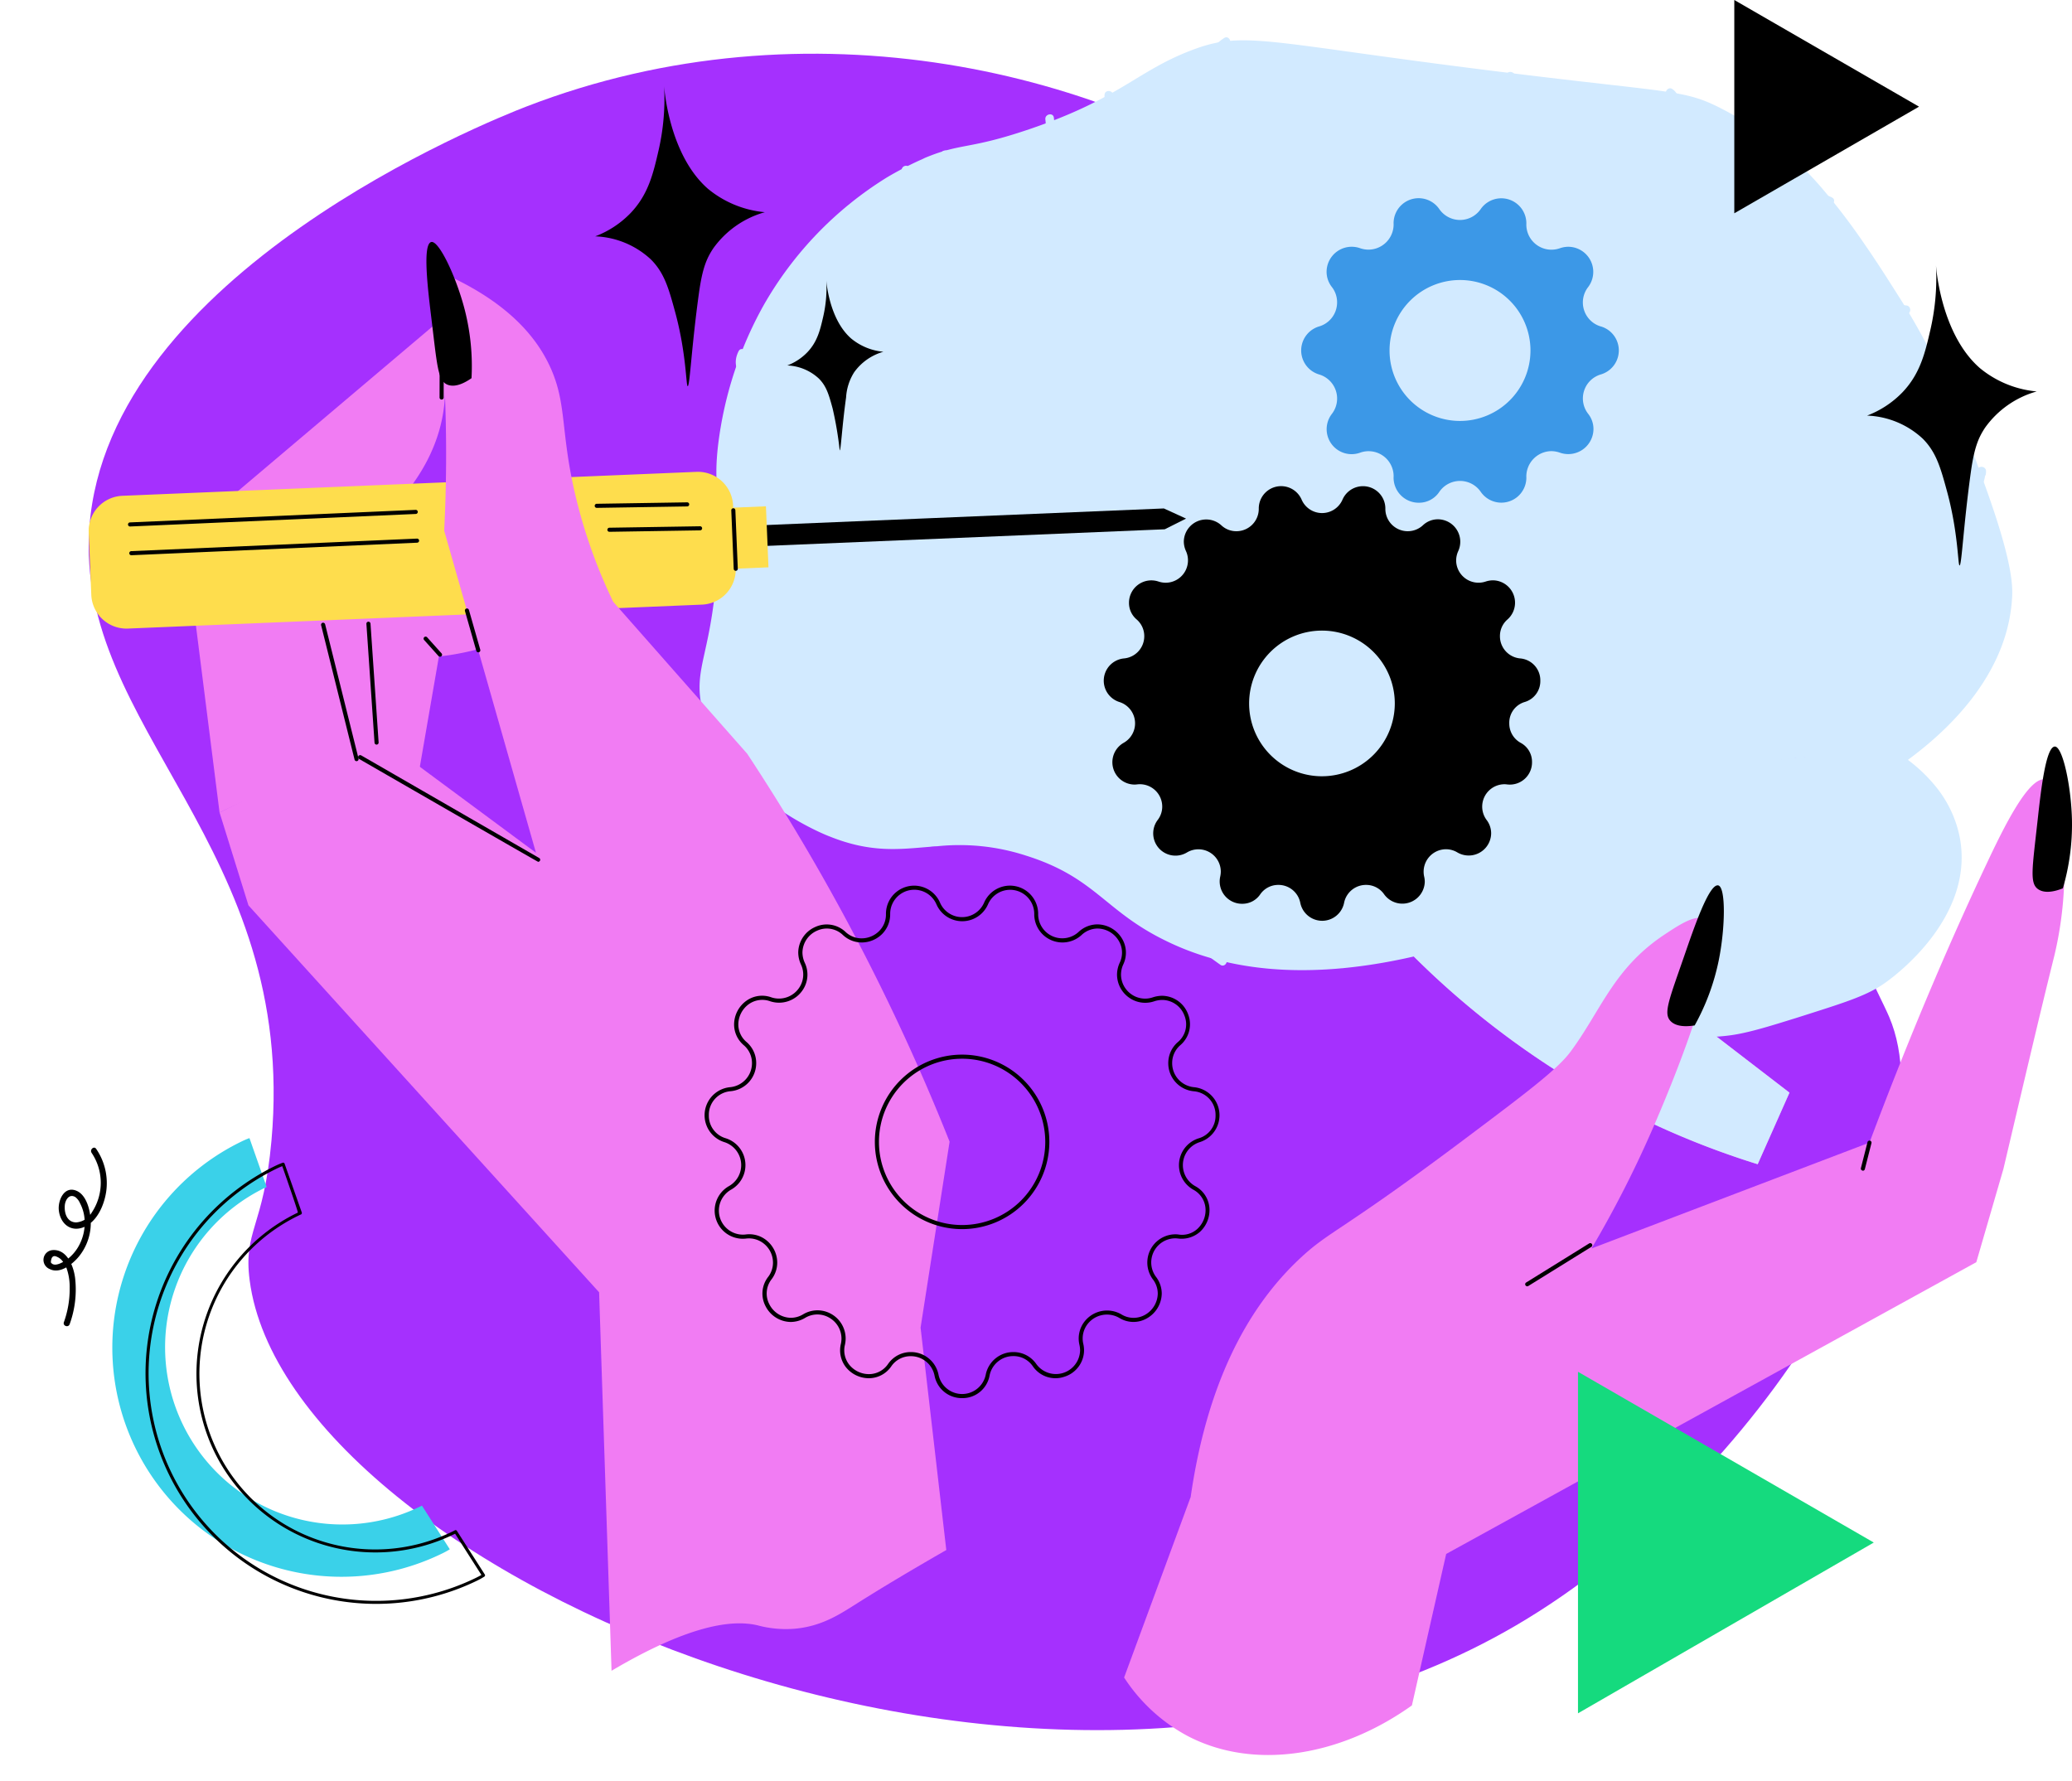 <svg xmlns="http://www.w3.org/2000/svg" xmlns:xlink="http://www.w3.org/1999/xlink" width="369.501" height="317.553" viewBox="0 0 369.501 317.553">
  <defs>
    <filter id="Trazado_989622" x="6.813" y="0.58" width="341.24" height="316.973" filterUnits="userSpaceOnUse">
      <feOffset dy="3" input="SourceAlpha"/>
      <feGaussianBlur stdDeviation="3" result="blur"/>
      <feFlood flood-opacity="0.161"/>
      <feComposite operator="in" in2="blur"/>
      <feComposite in="SourceGraphic"/>
    </filter>
  </defs>
  <g id="Grupo_1158254" data-name="Grupo 1158254" transform="translate(-218.698 -5628.029)">
    <g transform="matrix(1, 0, 0, 1, 218.7, 5628.03)" filter="url(#Trazado_989622)">
      <path id="Trazado_989622-2" data-name="Trazado 989622" d="M834.636,266.533c2.256,15.549,8.139,25.25,10.085,29.837,11.154,26.279-22.806,82.847-66.512,108.453-84.765,49.668-219.1-9.548-225.877-61.5-1.165-8.914,2.5-9.412,3.886-24.922,4.712-52.62-35.035-73.475-32.478-109.3,3.23-45.352,71.24-72.536,77.949-75.126,50.12-19.373,104.149-6.533,136.7,17.512,11.436,8.445,7.331,8.756,25.984,24.288,40.85,34.017,67.106,38,71.031,60.019C837.255,246.165,832.113,249.18,834.636,266.533Z" transform="translate(-507.81 -117.98)" fill="#a530fe"/>
    </g>
    <g id="_x39_" transform="translate(234.51 5634.687)">
      <g id="Grupo_1153687" data-name="Grupo 1153687" transform="translate(108.937 0)">
        <path id="Trazado_990140" data-name="Trazado 990140" d="M63.482,161.52a151.584,151.584,0,0,0,42.083,29.571,148.662,148.662,0,0,0,19.247,7.479q2.837-6.382,5.67-12.765L81.09,147.821Z" transform="translate(63.887 2.399)" fill="#f17cf3"/>
        <path id="Trazado_990141" data-name="Trazado 990141" d="M63.482,161.52a151.584,151.584,0,0,0,42.083,29.571,148.662,148.662,0,0,0,19.247,7.479q2.837-6.382,5.67-12.765L81.09,147.821Z" transform="translate(63.887 2.399)" fill="#d2eaff"/>
        <path id="Trazado_990142" data-name="Trazado 990142" d="M271.344,216.671c-.992,15.274-14.19,25.608-19.665,29.488a59.2,59.2,0,0,0-12.22-1.4,58.26,58.26,0,0,0-16.417,2.159c-1.493.438-1.464.5-5.923,1.9-5.656,1.77-7.5,2.227-9.492,2.864a64.889,64.889,0,0,0-14.277,6.9,96.551,96.551,0,0,0-12.147,8.622,113.359,113.359,0,0,0-12.93,12.337c-23.93,6.288-38.883,2.534-48.011-2-10.878-5.349-12.405-11.248-24.869-15.138a38.328,38.328,0,0,0-15.751-1.629,9.812,9.812,0,0,0-1.245.092c-5.471.438-10.479,1.138-17.881-1.833-1.4-.511-19.028-7.746-22.7-22.559-1.921-7.926,2.028-9.852,2.743-28.433.447-10.757-.836-11.365.058-18.965a67.9,67.9,0,0,1,8.024-24.645,64.084,64.084,0,0,1,22.1-22.962,61.187,61.187,0,0,1,5.831-3.039c.336-.131.676-.311.958-.443,6.5-2.7,7.712-1.405,18.547-5.087,16.169-5.48,19.106-10.3,28.817-14.039s13.081-1.371,56.424,3.944c29.527,3.657,31.526,2.991,38.13,6.37a59.474,59.474,0,0,1,18.022,14.263,115.4,115.4,0,0,1,7.63,10.032c2.125,3.054,4.08,6.142,6.04,9.235,7.421,11.627,10.893,21.309,15.391,33.729C271.529,210.291,271.5,214.482,271.344,216.671Z" transform="translate(-37.29 -116.508)" fill="#d2eaff"/>
        <path id="Trazado_990143" data-name="Trazado 990143" d="M138.136,181.569c-3.127,2.329-7,3.516-14.764,5.991-6.429,2.013-10.368,3.3-14.263,3.569a21.465,21.465,0,0,1-3.71.019c-2.509-.19-6.492-.681-17.385-6.409-2.461-1.259-5.262-2.82-8.311-4.673a151.277,151.277,0,0,1-13.893-9.186A93.949,93.949,0,0,1,89.96,153.437q4.231-2.086,8.418-3.7,4.267-1.6,8.325-2.743a98.17,98.17,0,0,1,34.8-3.088,26.7,26.7,0,0,1,5.169,4.907,19.347,19.347,0,0,1,3.881,8.223C153.23,170.506,139.235,180.762,138.136,181.569Z" transform="translate(72.883 -14.256)" fill="#f17cf3"/>
        <path id="Trazado_990144" data-name="Trazado 990144" d="M138.136,181.569c-3.127,2.329-7,3.516-14.764,5.991-6.429,2.013-10.368,3.3-14.263,3.569a21.465,21.465,0,0,1-3.71.019c-2.509-.19-6.492-.681-17.385-6.409-2.461-1.259-5.262-2.82-8.311-4.673a151.277,151.277,0,0,1-13.893-9.186A93.949,93.949,0,0,1,89.96,153.437q4.231-2.086,8.418-3.7,4.267-1.6,8.325-2.743a98.17,98.17,0,0,1,34.8-3.088,26.7,26.7,0,0,1,5.169,4.907,19.347,19.347,0,0,1,3.881,8.223C153.23,170.506,139.235,180.762,138.136,181.569Z" transform="translate(72.883 -14.256)" fill="#d2eaff"/>
        <g id="Grupo_1153686" data-name="Grupo 1153686" transform="translate(137.407 127.957)">
          <path id="Trazado_990145" data-name="Trazado 990145" d="M114.12,192.884a29.372,29.372,0,0,1-3.9.569,22.351,22.351,0,0,1-3.924.015c-2.183-.165-6.3-.477-17.861-6.555-2.65-1.357-5.476-2.942-8.379-4.707a151.6,151.6,0,0,1-13.99-9.254A1.3,1.3,0,0,1,65.925,171,95.146,95.146,0,0,1,90.4,153.31c2.859-1.405,5.724-2.665,8.539-3.749,2.908-1.089,5.748-2.028,8.442-2.777a98.584,98.584,0,0,1,35.26-3.137,1.277,1.277,0,0,1,.637.238,27.934,27.934,0,0,1,5.427,5.15,20.741,20.741,0,0,1,4.143,8.787c2.7,13.631-10.28,23.9-12.925,25.827-3.185,2.373-6.905,3.56-14.311,5.918l-1.76.559C119.907,191.352,116.858,192.305,114.12,192.884ZM68.828,171.765a147.348,147.348,0,0,0,12.551,8.213c2.879,1.751,5.646,3.3,8.247,4.639,11.1,5.835,14.871,6.117,16.894,6.273a19.542,19.542,0,0,0,3.511-.019c3.56-.248,7.129-1.366,13.047-3.219l1.751-.554c7.139-2.276,10.718-3.414,13.562-5.534,1.488-1.084,14.379-10.893,11.924-23.254a18.1,18.1,0,0,0-3.633-7.678,25.832,25.832,0,0,0-4.62-4.445,96.568,96.568,0,0,0-33.982,3.078c-2.621.734-5.388,1.648-8.218,2.709-2.728,1.05-5.524,2.281-8.3,3.652A92.22,92.22,0,0,0,68.828,171.765Z" transform="translate(-65.546 -143.243)" fill="#d2eaff"/>
        </g>
        <path id="Trazado_990146" data-name="Trazado 990146" d="M265.294,194.324c.015-.992-1.512-1.1-1.546-.1-.063,4.085-4.605,4.834-7.8,5.145a33.085,33.085,0,0,0-8.238,1.658c-1.06.389-2.7,1-2.5,2.446.219,1.561,2.538,2.563,3.769,3.073,2.393.992,4.994,1.537,7.46,2.32.982.311,3.574.7,4.24,1.42,1.128,1.216-.452,2.874-1.434,3.808-4.416,4.192-11.486,3.166-16.966,4.527a.782.782,0,0,0-.413,1.279c2.777,3.083,5.8,8.408,4.484,12.745-1.6,5.305-9.974,0-12.639-1.629-2.072-1.269-7.28-5.758-10.966-5.869.759-1.794-.17-.856,2.392-3.433,3.068-3.083,1.683-1.6,4.941-1.541,6.19.1,5.32-9.2,6.341-13.485a106.766,106.766,0,0,1,5.257-16.232c1.255-3.025.973-3.428,3.336-1.614,1.58,1.211,2.757,2.947,4.415,4.1,1.619,1.133,2.684,2.329,4.367,1.036.345-.263.355-.861.53-1.211,1.974-3.968.195-8.233,4.381-11.428.793-.6-.253-1.751-1.041-1.148a10.093,10.093,0,0,0-3.769,5.879c-.584,2.169.219,6.025-3.628,5.573-1.877-.219-5.393-5.31-6.6-6.837a.785.785,0,0,0-1.308.277A114.3,114.3,0,0,0,236.924,199c-1.284,4.114-1.751,8.583-3.122,12.624-.973,2.864.311,5.758-5.033,6.711-.924.165-2.018-.5-3.03-.233-1.935.5-2.889,1.935-3.657,3.657a36.74,36.74,0,0,0-1.469,4.041,4.23,4.23,0,0,0-1.415,2.222.724.724,0,0,0,.408.88,19.444,19.444,0,0,1-3.166,6.171c-3.453,4.3-9.264,6.234-13.368,1.187a18.649,18.649,0,0,1-3.234-7.562c-.807-3.278-1.123-14.214-6.293-14.661-2.13-.185-3.526,1.935-4.522,3.419a29.845,29.845,0,0,0-1.717,3.3q-.788,5.354-5.612,1.916-.408-2.079-.666-4.177c-.778-6.458,1.118-11.719-6.725-11.189-3.885.263-12.079.763-13.222,5.758-.963,4.206,6.6,9.093-1.8,11.608-4.133,1.24-9.983-.72-14.156-2.271a6.433,6.433,0,0,0,1.036-.793c2.018-2.3,1.935-5.524.754-8.189-.579-1.313-1.828-2.169-2.4-3.36-.389-.306-.783-.613-1.172-.919.452-1.25.9-2.5,1.352-3.754,1.143-.788,6.137.394,7.708.3,7.041-.443,13.188-5.84,9.079-13.047-2.4-4.211-6.988-6.5-11-8.855a44.558,44.558,0,0,1-8.875-6.555c-2.845-2.8-3.156-2.3-.992-6.268,2.417-4.425,2.558-2.991,6.069-.661,5.349,3.545,10.056,7.926,14.948,12.055,2.086,1.76,6.341,6.959,9.648,5.84,2.47-.836,2.942-6.395,3.307-8.388a37.445,37.445,0,0,1,.52-4.265c.024-.715.044-1.43.068-2.144l3.725,1.736c1.653,2.592-.447,9.774-.841,12.551-.618,4.381-1.42,17.876,6.842,16.062,2.14-.467,3.618-2.864,4.965-4.352,1.4-1.551,2.762-3.137,4.148-4.7,1.532-1.736,2.315-4.576,4.488-1.157,1.585,2.495.559,8.029.807,10.873a21.807,21.807,0,0,0,1.6,7.11c5.262,11.729,16.879,3.555,22.992-2.689,7.81-7.985,12.814-19.218,7.844-29.809,4.124,1.537,11.019,4.527,12.026-.622.525-2.694-2.412-7.134-3.326-9.512-1.308-3.385-1.94-3.453,1.673-3.608,2.835-.122,6.035.686,8.86,1.007.992.112,1.084-1.435.1-1.546q-6.645-.759-13.29-1.507a.786.786,0,0,0-.739,1.128c1,2.587,3.579,6.755,3.642,9.434a5.058,5.058,0,0,1-4.508,4.77c-1.444.1-4.313-1.211-5.612-1.58a.784.784,0,0,0-.934,1.089c7.226,12.551-1.366,25.666-11.185,33.685-4.95,4.041-12.629,6.9-16.15-.948-1.216-2.7-1.386-5.709-1.522-8.612-.224-4.673-.277-8.87-2.436-13.135a.778.778,0,0,0-1.211-.219l-4.975,5.646c-1.318,1.5-3.214,4.761-4.975,5.646-9.813,4.941-8.111-8.675-7.26-14.214.6-3.915,2.534-13.348-1.916-16.193-3.088-1.974-4.036,1.167-4.362,3.579-.5,3.681.146,14.632-5.626,12.2-4.2-1.765-8.053-6.667-11.54-9.614C152,172.1,145.211,165.3,139.049,164.636c-4.372-.472-5.383,3.545-3.934,6.915,2.665,6.176,9.91,10.805,15.42,14.034a36.249,36.249,0,0,1,6.677,4.493c.982.914,3.054,2.592,3.355,4.026.457,2.174-2.441,8.277-4.2,9.171-4.425,2.256-9.419-.321-13.976.554-4.07.783-3.535,3.127-1.152,5.694,1.634,1.76,2.125.506,4.007,3.9.3.866.608,1.731.909,2.6l-5.369,6.638c-2.349,1.221-6.682.6-9.351.773q-8.8.569-17.613,1.143a9.8,9.8,0,0,0-1.483-6.448c-.253-.408-.462-.768-.681-1.138,5.208-.423,14.477.267,18.065-3.7,3.088-3.414.8-8.427-1.649-11.447-3.8-4.693-9.517-7.163-14.9-9.536-.6-.258-1.211-.511-1.814-.768q-7.564-1.568.574-8.826c3.219-1.3,8.413,1.473,11.078,3,3.764,2.159,7.129,4.931,10.684,7.4,2.329,1.619,8.646,7.236,12.074,4.732,3.01-2.2-.2-6.293-1.838-8.063-5.038-5.466-12.361-8.821-16.072-15.5-2.879-5.184-2.509-11.214-1.225-16.8.749-3.263,1.843-7.712,5.14-9.38a7.731,7.731,0,0,1,3.18-.8.811.811,0,0,0,.968-.024c4.381.36,8.087,4.5,10.28,7.878,2.689,4.133,5.568,12.77,10.815,14.491,4.634,1.522,5.782-3.671,7.868-6.808,3.224-4.839,9.628-9.2,15.517-5.48,5.125,3.239,5.437,10.2,4.994,15.508-.311,3.72-3.331,12.8.793,15.337,3.331,2.047,6.939-2.641,8.559-4.853a42.834,42.834,0,0,0,3.715-6.857c1.517-3.112,3.866-7.756,7.839-7.328a.571.571,0,0,0,.258.029,9.152,9.152,0,0,1,4.586,2.6c3.5,3.239,2.461,8.773,1.06,12.546-1.473,3.968-7.474,9.731-5.69,14.491,1.337,3.564,4.3,3.2,6.988,1.561,11.953-7.3,15.279-24.46,11.3-36.87-.671-2.086-3.137-5.077,1.707-3.355,1.371.486,2.412,1.989,3.832,2.538,1.648.637,3.5.948,5.009-.224a4.441,4.441,0,0,0,1.522-3.3,12.557,12.557,0,0,0-.452-3.346c-.063-.326-2.782-10.786.559-9.04.875.457,1.731-.836.846-1.3-2.791-1.459-4.367.394-4.654,3.19-.331,3.209,3.132,7.265,2.149,10.4-1.965,6.263-8.384-1.556-10.946-1.566a3.548,3.548,0,0,0-1.449.248c-2.13-2.251-1.8-5.636-2.028-8.563s-1.634-5.884-4.853-6.244a5.88,5.88,0,0,0-1.872.17,6.835,6.835,0,0,1,1.118-2.213,8.248,8.248,0,0,1,3.545-2.368,5.158,5.158,0,0,0,3.122-2.9,6.788,6.788,0,0,0,0-4.182c-.277-.953-1.794-.642-1.517.321a4.936,4.936,0,0,1-.165,3.812c-.759,1.3-2.383,1.576-3.628,2.217a8.279,8.279,0,0,0-4.211,5.908,18.1,18.1,0,0,0-4.678,3.487,11.24,11.24,0,0,0-2.709,3.881,13.974,13.974,0,0,0-.657,2.344c-.068.336-.126.676-.185,1.016a34.658,34.658,0,0,0-1.182-4.279c-1.741-4.9-5.145-8.418-9.531-11.092-.233-.141-.486-.253-.725-.389a5.278,5.278,0,0,1,3.278-3.812c2.305-1.045,4.975-.982,7.411-1.537a12.949,12.949,0,0,0,5.826-2.748c1.289-1.2,1.692-3.316.078-4.435-.822-.569-1.668.729-.846,1.3,1.011.7-.1,1.906-.739,2.373a12.383,12.383,0,0,1-2.84,1.469c-2.213.836-4.591.909-6.886,1.376-2.859.584-5.9,2.329-6.628,5.3a33.3,33.3,0,0,0-11.826-3.579c-2.465-.253-6.424-.627-8.729.9a9.755,9.755,0,0,1,.229-1.182c.54-1.8,1.96-2.558,3.521-3.409,1.77-.963,3.555-1.9,5.305-2.889a2.269,2.269,0,0,0,1.3-1.6c.112-.7-.311-1.483-.039-2.14.379-.924-1.089-1.405-1.469-.491-.311.759-.01,1.42-.01,2.183,0,.72-1.2,1.06-1.731,1.352-1.78.968-3.589,1.9-5.339,2.918a6.139,6.139,0,0,0-2.908,3.375,3.765,3.765,0,0,0-.676-1.094c-1.517-1.571-4.138-2.047-6.22-2.2-5.743-.428-11.243,2.242-15.931,5.291a52.24,52.24,0,0,0-10.854,9.492,27.9,27.9,0,0,0-4.683-2.859c-1.979-1.036-4.79-2.514-5.923-4.5-1.381-2.427,4.649-3.842,6.132-4.347a52.521,52.521,0,0,0,6.759-2.626c1.517-.768,3.477-1.814,3.735-3.7.248-1.809-1.138-3.292-2.577-4.153a15.947,15.947,0,0,0-5.655-1.819c-1.05-.17-2.106-.3-3.156-.447-.34-.049-1.853-.1-2.038-.345-.336-.433,1.264-1.542,1.5-1.692.836-.525.136-1.906-.71-1.376-1.089.681-3.482,2.733-2.076,4.129.637.632,1.945.637,2.777.763,1.2.185,2.407.311,3.608.511,2.052.34,6.39,1.138,6.793,3.73.253,1.624-1.984,2.558-3.137,3.127A37.494,37.494,0,0,1,133.248,131a55.224,55.224,0,0,0-7.4,2.782c-1.556.817-2.748,2.251-1.974,4.075.89,2.091,3.5,3.662,5.354,4.77a56.579,56.579,0,0,1,5.6,3.195,9.485,9.485,0,0,0-1.965.263c-5.869,1.488-7.333,8.223-8.223,13.383-1.041,6.04-.647,12.079,2.927,17.258a35.416,35.416,0,0,0,6.652,6.779c1.469,1.235,3,2.388,4.469,3.618,1.25,1.045,10.956,8.15,1.3,8.189-2.961.01-8.2-5.51-10.727-7.3-3.472-2.461-7.241-5.174-11.4-6.351-4.25-1.2-12-.554-12.809,5.189-.7,4.95,6.1,6.229,9.439,7.732,4.877,2.193,12.41,5.578,14.268,11.141,3.38,10.105-12.6,9.3-17.851,9.794a5.952,5.952,0,0,1-.126-4.484,19.451,19.451,0,0,0,1.24-4,9.335,9.335,0,0,0-1.892-6.458c-3.881-5.15-9.1-2.645-14.452-3.36-3.166-.423-4.639-4.133-7.97-3.851-2.013.17-3.453,1.483-4.639,3-.151-2.66-.156-5.534-.943-8.033.336-6.137,10.431-2.461,13.913-2.407,3.234.049,7.858-.374,10.081-3.093,2.081-2.543.948-6.113-.19-8.8-.87-2.057-1.955-4.007-2.986-5.981-.481-.919-3.686-6.584-3.01-7.246,1.469-1.435,9.891,5.782,11.345,6.75,2.368,1.576,4.566,1.692,5.159-1.546.656-3.623-1.313-7.635-3.2-10.582A28.235,28.235,0,0,0,109.717,151c-1.678-1.731-3.949-3.419-5.082-5.587-.443-.851-1.055-2.738-.705-3.715.34-.943,1.887-1.444,2.767-1.726,1.308-.418,2.675-.593,3.973-1.031A6.4,6.4,0,0,0,114.512,136a3.9,3.9,0,0,0,.195-3.448c-1.055-2.232-5.121-2.529-5.067-5.247.019-1-1.527-1.094-1.546-.1a3.837,3.837,0,0,0,1.546,3.278c.588.5,1.313.739,1.916,1.2a6.8,6.8,0,0,1,1.931,2.509c.306,1.527-1.751,2.592-2.8,3.054-2.709,1.191-7.285.934-8.466,4.4-1.089,3.195,2.431,6.492,4.411,8.466,3.423,3.419,6.647,7.076,7.96,11.865.3,1.084.729,2.728.258,3.812a1.532,1.532,0,0,1-2,.948,7.547,7.547,0,0,1-1.459-1.007c-1.809-1.284-3.55-2.67-5.4-3.9-1.294-.856-5.874-4.289-7.387-2.3-.71.934.049,2.519.345,3.4a40.235,40.235,0,0,0,2.611,5.816c1.887,3.618,7.241,11.515,1.717,14.282-5.456,2.733-10.791.243-16.363.126a6.053,6.053,0,0,0-5.743,3.088,7.689,7.689,0,0,0-1.989-2.256,10.535,10.535,0,0,0-8.364-1.576,2.938,2.938,0,0,0-1.274-1.828c-.778-.574-1.862-1-2.227-2a6.386,6.386,0,0,1,.063-2.762,20.21,20.21,0,0,1,1.43-5.1,8.45,8.45,0,0,1,1.566-2.782c1.668-1.444,3.36-.1,4.415,1.332,3.321,4.474,9.074,7.97,14.836,7.659,1.751-.092,4.79-.725,4.673-3.034-.068-1.318-1.06-2.7-1.663-3.822a44.113,44.113,0,0,1-2.582-5.194c-.622-1.639-1.259-3.846-.618-5.578.87-2.349,3.2-2.519,5.369-2.767a26.208,26.208,0,0,0,5-1.031c.715-.229,1.6-.428,1.955-1.177.54-1.162-.486-3.039-.832-4.133a63.362,63.362,0,0,1-1.741-6.161c-.885-4.3.384-8.471-.131-12.77-.117-.987-1.634-.666-1.517.316.443,3.71-.656,7.377-.16,11.1a36.385,36.385,0,0,0,1.386,5.782c.253.822.515,1.634.768,2.456.355,1.143,1.216,2.378-.054,3.068-2.923,1.576-6.764.384-9.6,2.217-1.892,1.225-2.388,3.54-2.183,5.651.326,3.365,2.183,6.351,3.735,9.269.511.958,1.182,1.76.885,2.845-.374,1.376-2.145,1.454-3.477,1.42a16.164,16.164,0,0,1-5.548-1.337,17.506,17.506,0,0,1-4.488-2.611,31.888,31.888,0,0,1-3.584-4.143c-1.449-1.648-3.71-2.519-5.553-.934-2.31,1.989-3.351,6.127-3.793,8.991a7.531,7.531,0,0,0,.156,4.216c.627,1.376,2.961,1.809,3.273,3.175A25.839,25.839,0,0,0,65.733,184c-.866.374-3.608,2.315-4.464,2.125-1.109-.248-1.08-2.2-1.06-2.981a19.173,19.173,0,0,1,.438-2.324c.238-1.522.652-3.759-.535-5.062a2.67,2.67,0,0,0-1.765-.793c-.953-4.707-1.858-10.6.185-15.065a9.425,9.425,0,0,1,12.838-4.581,54.487,54.487,0,0,1,5.553,4.007c1.225.875,3.083,2.378,4.659,1.425,1.454-.88,2.388-3.01,3.03-4.508a16.435,16.435,0,0,0-4.381-18.931c-.739-.652-1.9.379-1.148,1.041a15.54,15.54,0,0,1,5.091,9.346c-1.036,2.854-4.644,3.438-7.051,2.018a8.5,8.5,0,0,1-3.7-8.86.8.8,0,0,0-.491-.982.782.782,0,0,0-.982.491,10.347,10.347,0,0,0,2.611,9.3,7.175,7.175,0,0,0,7.97,1.819,5.943,5.943,0,0,0,1.8-1.269,14.824,14.824,0,0,1-.909,4.819c-.423,1.138-1.143,3.122-2.154,3.9-1.488,1.133-3.331-.744-4.411-1.566-2.174-1.658-4.3-3.53-6.964-4.357-4.741-1.464-10.217,1.4-12.488,5.66-2.529,4.746-1.673,11.155-.647,16.315-.462.058-.914.136-1.332.2a30.286,30.286,0,0,0-4.751,1.313,17.051,17.051,0,0,1-2.062.622c-1.386.267-6.536.647-4.474-3.38.452-.88-.841-1.736-1.3-.846-1.7,3.316,1.114,6.049,4.493,5.967,2.893-.073,5.548-2.276,8.413-2.159,5.976.238,2.256,5.412,2.728,8.9.7,5.14,7.7-.233,10.163-1.05,4.109-1.357,9.531-1.284,11.671,3.239,1.551,3.278.963,7.348,1.4,10.883a.781.781,0,0,0,1.405.263c1.765-2.66,3.492-5.237,7.309-2.927.579.35,1.011,1.045,1.571,1.439a8.133,8.133,0,0,0,4.454,1.367c4.693.209,9.9-1.624,12.872,3.326a8,8,0,0,1,.384,7.372c-.642,1.687-1.279,3.234-.929,5.052.408,2.14,2.047,3.735,2.966,5.636a6.8,6.8,0,0,1-2.9,9.055,24.748,24.748,0,0,0-2.057-2.237c-.88-4.989,1.43-9.677.705-14.491-.511-3.38-2.85-5.714-5.879-7.1a10.8,10.8,0,0,0-9.9.088c-4.236,2.271-6.988,6.755-11.1,9.079-3.788,2.144-4.634-3.273-5.1-6-.428-2.5-.549-5.057-1.206-7.518-.729-2.738-2.12-5.845-5.31-6.152-3.248-.311-6.2,2.3-8.286,4.459a29.753,29.753,0,0,0-3.832,4.98c-.832,1.352-1.639,3.871-2.806,5.266-.545-5.694,1.391-16.149-4.4-18.873-6.069-2.855-9.726,6.949-11.078,10.975a.775.775,0,0,0,1.469.491,28.489,28.489,0,0,1,2.869-6.662c1.255-1.911,4.114-5.364,7.1-2.572,1.041.973,1.454,2.767,1.717,4.085.943,4.7-.049,9.546.968,14.263a.787.787,0,0,0,1.114.53c2.665-1.235,3.589-5.617,5.179-7.936a26.026,26.026,0,0,1,4.2-4.809,12.552,12.552,0,0,1,2.82-1.994c1.8-.856,2.679-.8,4.3.438,3.827,2.918,2.961,9.118,4.08,13.441.506,1.96,1.619,5.641,3.924,6.2,2.354.564,4.97-2.893,6.458-4.177,3.419-2.957,7.3-7.513,12.225-7.25,5.641.3,9.351,4.411,8.928,9.93-.263,3.409-1.055,6.628-.788,10.008a11.808,11.808,0,0,0-1.678-.958c-4.853-2.232-10.377-.656-14.783,1.867-6.268,3.589-11.753,8.087-18.352,11.189-2.368,1.114-11.034,6.117-11.131,1.221-.058-2.971,1.172-5.826,1.833-8.675.759-3.282,1.177-9.06-3.025-10.309-4.61-1.371-8.048,4.484-9.687,7.746-.773,1.542-1.439,3.137-2.256,4.649-.627,1.157-.554,1.8-1.906,1.576-1.648-.277-.71-1.619-.384-2.772.812-2.85,2.446-5.422,2.981-8.364.326-1.79.326-4.654-2.028-5.1-2.373-.447-5.339,3.438-6.823,4.736-.749.656.287,1.8,1.041,1.148.608-.535,2.845-3.083,3.618-3.161.467.224.934.443,1.4.666q2.327.277,1.06,2.344c-.16.618-.389,1.23-.608,1.828-.89,2.4-2.125,4.693-2.538,7.241-.336,2.072.049,5.344,2.971,4.007,1.751-.8,2.665-3.565,3.438-5.16,1.357-2.786,2.553-5.928,4.848-8.111a7.979,7.979,0,0,1,1.653-1.284c.486-.18.973-.365,1.464-.545q1.743,1.357,3.487,2.718c.564,1.1.306,2.908.131,4.08-.389,2.65-1.435,5.159-1.916,7.79-.389,2.115-.992,7.6,2.465,7.518,2.062-.049,4.741-1.8,6.589-2.606,3.088-1.342,6.147-2.757,9.1-4.372,5.427-2.966,10.09-7.406,15.751-9.9,6.686-2.942,15.352-.992,17.185,7,1.872,8.15-9.682,13.295-15.542,16.047-5.31,2.495-10.786,4.571-13.47,10.163-.433.9,1.046,1.376,1.469.491,3.4-7.075,13-8.972,19.242-12.77,4.138-2.519,9.429-5.767,10.022-11.078a10.454,10.454,0,0,0-1.255-5.952,8.225,8.225,0,0,0,3.881-4.484c6.949-.447,13.9-.875,20.857-1.352a1.462,1.462,0,0,0-.034,1.717c.511.8,1.687,1.065,2.47,1.371,1.76.7,3.569,1.274,5.305,2.028a6.4,6.4,0,0,1,2.679,1.649c1.352,1.892.131,3.03-1.07,3.691a12.417,12.417,0,0,1-5.2,1.07c-3.681.224-7.372-.122-11.053.141-3.064.219-9.312,1.255-7.542,5.894,1.785,4.683,8.432,4.484,12.429,4.206,6.122-.423,12.288-2.013,18.445-1.167,1.041.146,3.846.365,4.668,1.294,1.653,1.862-.686,4.352-2.028,5.476-2.66,2.227-6.331,3.054-9.682,3.516-6.487.895-13.057.034-19.544-.413a77.541,77.541,0,0,0-9.449-.194c-2.252.122-5.223.053-7.1,1.5-4.479,3.457,2.811,10.017,5.082,12.332a134.377,134.377,0,0,0,16.1,13.417c.8.6,1.644-.705.846-1.3a139.674,139.674,0,0,1-14.8-12.162c-2.149-2.115-4.7-4.484-6.21-7.114-2.957-5.164,4.216-5.1,7.4-5.184,11.175-.292,23.312,3.3,34.127-.851,3.064-1.177,7.975-4.279,7.45-8.243-.515-3.915-7.96-3.876-10.737-3.856-5.913.044-11.719,1.546-17.638,1.512a14.708,14.708,0,0,1-4.2-.481c-2.261-.7-5.918-3.861-1.814-5.884,2.976-1.464,7.4-.87,10.625-.836,3.516.034,11.749.744,12.964-4.036.486-1.916-.768-3.477-2.281-4.469a17.737,17.737,0,0,0-3.336-1.5c-.822-.316-1.649-.627-2.47-.938-.374-.141-2.923-1.425-3.034-1.371a.677.677,0,0,0,.336-.924c2.529-.175,5.218-.306,7.484-1.269a41.934,41.934,0,0,0,10.732,2.616,33.289,33.289,0,0,0,6.72.219,33.873,33.873,0,0,0,5.344,9.949c.36.452.759.866,1.143,1.294a5.11,5.11,0,0,1-.457,5.417c-.832,1.055-2.193,1.517-2.986,2.6-1.3,1.78-.457,3.56,1.294,4.576,3.015,1.751,6.482,2.723,9.074,5.193,1.644,1.566,2.49,4.036.525,5.728a7.955,7.955,0,0,1-4.984,1.542c-5.038.146-13.164-3.847-16.787,1.3-1.532,2.179-2.023,5.062-2.5,7.625a50.73,50.73,0,0,0-.832,10.645c.024.992,1.571,1.094,1.546.1a49.54,49.54,0,0,1,.934-11.146c.8-3.939,1.736-8.277,6.609-8.208,5.344.073,13.028,3.584,17.448-1.07,4.775-5.023-3.6-9.847-7.275-11.656-1.391-.686-5.213-1.532-3.477-4.046.763-1.1,2.256-1.551,3.025-2.772a6.272,6.272,0,0,0,.914-3.676c1.984,1.887,4.124,3.618,6.239,5.359,2.188,1.8,4.741,4.4,7.513,2.047,1.454-1.23,2.276-3.195,3.171-4.824q1.24-2.254,2.475-4.513c.608,4.075,2.023,7.649,6.769,8.384,5.082.788,10.547-.326,13.611-4.756.078-.112.049-.214.063-.321a9.324,9.324,0,0,0,5.568-2.008c2.641-2.008,4.464-5.1,5.821-8.058a40.814,40.814,0,0,0,1.444-4.182c1.892-.583,4.795,1.561,6.171,2.534,1.974,1.391,3.983,2.738,6.083,3.929,2.864,1.629,6.842,3.968,10.295,3.049,2.782-.739,3.545-3.642,3.38-6.21A18.461,18.461,0,0,0,243.79,219.9c5.2-1.011,10.893-.588,15.381-3.783,1.542-1.1,3.409-3.02,3.613-5.038.214-2.1-2.222-2.465-3.764-2.976-2.937-.982-5.981-1.7-8.894-2.752-1.882-.681-4.381-2.1-1.08-3.151a28.319,28.319,0,0,1,4.834-1.07c4.143-.545,10.494-.841,11.233-5.972.039-.088.117-.136.122-.253A2.882,2.882,0,0,0,265.294,194.324ZM205.982,153.51a9.538,9.538,0,0,1,1.507-3.608,17.356,17.356,0,0,1,2.884-2.908,14.078,14.078,0,0,1,2.407-1.707.719.719,0,0,0,.992-.462,3.793,3.793,0,0,1,3.827.35c2.242,1.707,1.741,5.121,1.9,7.567a9.578,9.578,0,0,0,2.6,6.317,8.786,8.786,0,0,0-.029,1.279c.112,3.983,2.8,8.087,2.986,12.327a31.871,31.871,0,0,1-2.329,13.271c-1.225,3.034-4.216,9.512-7.416,10.995-.457.4-.914.812-1.376,1.216q-6.7-3.6-3.141-7.605c.321-1.026,1.619-2.811,2.076-3.8,2.514-5.422,3.642-13.013-1.848-17.1a8.612,8.612,0,0,0-3.691-1.546c-1.391-3.608-1.926-7.426-2.616-11.209a1.549,1.549,0,0,0,.248-.1C205.86,156.126,205.763,154.492,205.982,153.51Zm-28.331-17.681a31.484,31.484,0,0,1,18.1,6.725c7.98,6.361,6.847,16.65,9.925,25.433a7.339,7.339,0,0,0-3.676,1.06c-2.018,1.264-3.18,3.37-4.255,5.407-1.1,2.1-1.877,4.3-3.127,6.341-2.3,3.74-8.972,8.884-8.617.88.4-8.933,3.73-29.055-11.822-27.067a12.172,12.172,0,0,0-2.879.788.76.76,0,0,0-.768-.462c-2.222.224-3.278-2.052-3.2-3.929a13.7,13.7,0,0,1,1.274-4.459,22.451,22.451,0,0,0,1.629-7.815,1.132,1.132,0,0,0,.457-.661C171.188,135.3,175.6,135.741,177.651,135.829Zm-28.452,0c4.911-2.937,11.243-5.631,16.971-3.438a3.431,3.431,0,0,1,2.548,3.555c.034,1.293,0,2.606-.087,3.9-.19,2.874-1.221,5.237-2.154,7.907-.705,2.008-1.114,4.4-.039,6.361a4.394,4.394,0,0,0,3.01,2.261,18.39,18.39,0,0,0-5.845,5.641c-.734,1.109-1.639,4.124-2.67,4.853-4.381,3.1-7.644-2.718-9.205-5.189-2.237-3.545-3.846-7.562-6.667-10.723a15.126,15.126,0,0,0-7.922-4.907A49.886,49.886,0,0,1,149.2,135.829Zm47.364,108.84c-2.354-.287-4.095-.938-5.135-3.166a19.32,19.32,0,0,1-1.293-6.409.78.78,0,0,0-1.405-.263c-1.692,3.088-3.273,6.278-5.106,9.283a6.269,6.269,0,0,1-1.41,1.8c-1.391,1.031-2.358.438-3.487-.443-1.376-1.07-2.7-2.217-4.046-3.326-5.466-4.5-9.862-9.453-12.22-16.213a4.972,4.972,0,0,0,1.459-.579,3.831,3.831,0,0,0,1.488-3.239,6.633,6.633,0,0,0-.413-2.276c-.224-.725-.841-1.381-1.036-2.086-.72-2.572.141-5.923,2.29-7.328,1.454-.953,8.734-2.431,10.295-1.717,2.845,1.3,2.568,5.446,2.772,7.9.209,2.558.088,8.238,2,10.2,3.657,3.74,6.122-2.777,7.455-5.456.073-.146,1.162-2.884,1.58-3.039,1.415-.525,6.074,2.606,6.589,3.545,1.041,1.9.924,5.014,1.415,7.163a19.626,19.626,0,0,0,3.6,8.281,9.894,9.894,0,0,0,5.68,3.574C204.994,244.241,200.667,245.17,196.562,244.669Z" transform="translate(-35.868 -116.93)" fill="#d2eaff"/>
        <path id="Trazado_990147" data-name="Trazado 990147" d="M140.306,145.808c.987-.136.666-1.648-.321-1.517-7.421,1.011-14.924.914-22.354,1.765a83.5,83.5,0,0,0-18.7,4.386,85.685,85.685,0,0,0-31.506,20.011c-.705.7.331,1.858,1.041,1.148a84.225,84.225,0,0,1,33.213-20.477C114.339,146.984,127.279,147.578,140.306,145.808Z" transform="translate(78.197 -11.27)" fill="#d2eaff"/>
        <path id="Trazado_990148" data-name="Trazado 990148" d="M101.76,153.755c6.156-2.427,12.658-3.637,19.126-4.887a120.7,120.7,0,0,1,18.727-2.334c.987-.034,1.094-1.58.1-1.546a123.633,123.633,0,0,0-19.14,2.363c-6.609,1.274-13.241,2.524-19.519,5.023a193.979,193.979,0,0,0-19.68,9.531c-4.848,2.6-9.91,5.247-13.3,9.7-.6.793.7,1.639,1.3.846,3.764-4.941,9.91-7.742,15.3-10.533A188.444,188.444,0,0,1,101.76,153.755Z" transform="translate(80.987 -8.548)" fill="#d2eaff"/>
        <path id="Trazado_990149" data-name="Trazado 990149" d="M137.808,147.342c.987-.131.666-1.649-.316-1.517A165.407,165.407,0,0,0,69.3,171.145c-.827.54-.126,1.921.71,1.376A164.444,164.444,0,0,1,137.808,147.342Z" transform="translate(84.931 -5.344)" fill="#d2eaff"/>
        <path id="Trazado_990150" data-name="Trazado 990150" d="M135.756,146.383a142.984,142.984,0,0,0-65.707,25.5c-.812.579.233,1.721,1.041,1.148A141.415,141.415,0,0,1,136.077,147.9C137.064,147.779,136.738,146.266,135.756,146.383Z" transform="translate(88.121 -3.18)" fill="#d2eaff"/>
        <path id="Trazado_990151" data-name="Trazado 990151" d="M130.3,147.158c-1.794,1.1-2.9,2.757-4.459,4.109-2.12,1.843-5.062,2.66-7.654,3.584-5.476,1.955-11,3.754-16.529,5.563C91.378,163.779,81.117,167.2,71.2,171.535c-.914.4-.2,1.775.71,1.376,10.533-4.605,21.46-8.165,32.372-11.744,4.882-1.6,9.765-3.214,14.608-4.945a28.808,28.808,0,0,0,7-3.054c1.911-1.347,3.1-3.409,5.111-4.639C131.851,148.018,131.151,146.637,130.3,147.158Z" transform="translate(92.069 -0.609)" fill="#d2eaff"/>
        <path id="Trazado_990152" data-name="Trazado 990152" d="M120.687,149.461c-15.026,8.033-31.657,11.982-48.074,16.062-.968.238-.652,1.755.316,1.517,16.548-4.114,33.32-8.106,48.468-16.2A.775.775,0,0,0,120.687,149.461Z" transform="translate(96.892 8.36)" fill="#d2eaff"/>
      </g>
      <path id="Trazado_990153" data-name="Trazado 990153" d="M49.959,172.3c-.306.01-.229-5.821-2.227-13.173-1.172-4.318-1.95-7.041-4.343-9.439a15.409,15.409,0,0,0-9.925-4.114,17.26,17.26,0,0,0,6.322-4.167c3.175-3.336,4.041-7.1,4.989-11.223a41.262,41.262,0,0,0,.973-11.447c-.044-.827.5,11.972,7.834,18.367a18.571,18.571,0,0,0,10.134,4.163,16.9,16.9,0,0,0-9.21,6.463c-1.148,1.736-1.916,3.467-2.534,7.892C50.635,165.229,50.343,172.295,49.959,172.3Z" transform="translate(56.869 -110.082)"/>
      <path id="Trazado_990154" data-name="Trazado 990154" d="M96.6,178.877c-.306.01-.229-5.821-2.227-13.173-1.172-4.318-1.95-7.041-4.342-9.439a15.382,15.382,0,0,0-9.925-4.114,17.3,17.3,0,0,0,6.322-4.167c3.175-3.336,4.041-7.1,4.989-11.223a41.261,41.261,0,0,0,.973-11.447c-.044-.827.5,11.972,7.834,18.367a18.57,18.57,0,0,0,10.134,4.163,16.9,16.9,0,0,0-9.21,6.463c-1.148,1.736-1.916,3.467-2.534,7.892C97.282,171.8,96.985,178.868,96.6,178.877Z" transform="translate(237.039 -84.691)"/>
      <path id="Trazado_990155" data-name="Trazado 990155" d="M49.854,156.211a63.715,63.715,0,0,0-1.259-7.464c-.666-2.446-1.1-3.992-2.461-5.349a8.759,8.759,0,0,0-5.626-2.334,9.781,9.781,0,0,0,3.584-2.363c1.8-1.892,2.29-4.026,2.825-6.361a23.182,23.182,0,0,0,.549-6.487c-.024-.472.282,6.789,4.44,10.411a10.528,10.528,0,0,0,5.743,2.358,9.585,9.585,0,0,0-5.223,3.667,9.46,9.46,0,0,0-1.435,4.474C50.239,152.2,50.073,156.206,49.854,156.211Z" transform="translate(84.079 -82.546)"/>
      <g id="Grupo_1153701" data-name="Grupo 1153701" transform="translate(0 36.493)">
        <path id="Trazado_990156" data-name="Trazado 990156" d="M53.1,200.705,24.636,214.214q-3.115-24.64-6.229-49.275l44.2-37.4a28.824,28.824,0,0,1,2.227,12.3c-.793,17.433-18.109,27.353-19.831,28.307Q49.048,184.419,53.1,200.705Z" transform="translate(-1.294 -112.459)" fill="#f17cf3"/>
        <path id="Trazado_990157" data-name="Trazado 990157" d="M51.577,196.591q-15.748.445-31.5.895,7.075-23.8,14.151-47.607L89.76,133.452A28.833,28.833,0,0,1,86.842,145.6c-7.747,15.634-27.6,17.74-29.551,17.915Q54.431,180.055,51.577,196.591Z" transform="translate(5.169 -89.598)" fill="#f17cf3"/>
        <g id="Grupo_1153689" data-name="Grupo 1153689" transform="translate(0 40.994)">
          <g id="Grupo_1153688" data-name="Grupo 1153688">
            <path id="Trazado_990158" data-name="Trazado 990158" d="M128.976,137.922l-93.79,3.91-.156-3.715,93.79-3.91,3.954,1.809C131.51,136.653,130.245,137.285,128.976,137.922Z" transform="translate(62.922 -127.675)"/>
            <path id="Trazado_990159" data-name="Trazado 990159" d="M124.264,156.547l-102.372,4.27a6.281,6.281,0,0,1-6.536-6.01l-.462-11.131a6.281,6.281,0,0,1,6.01-6.536l102.372-4.27a6.281,6.281,0,0,1,6.536,6.01l.462,11.131A6.275,6.275,0,0,1,124.264,156.547Z" transform="translate(-14.888 -132.864)" fill="#fedd4d"/>
          </g>
          <rect id="Rectángulo_409585" data-name="Rectángulo 409585" width="5.865" height="10.893" transform="translate(114.919 6.394) rotate(-2.384)" fill="#fedd4d"/>
        </g>
        <path id="Trazado_990160" data-name="Trazado 990160" d="M149.284,353.77q-2.29-19.833-4.586-39.661,2.589-16.587,5.174-33.169a382.774,382.774,0,0,0-16.728-36.374c-6.395-12.186-12.974-23.118-19.359-32.8q-11.955-13.553-23.906-27.11a92.856,92.856,0,0,1-6.55-18.211c-2.932-11.933-1.6-16.845-4.644-23.565-2.339-5.169-7.523-12-20.6-17.419A271.794,271.794,0,0,1,60.075,155.8c.053,5.621-.073,11.024-.331,16.179q8.184,28.725,16.363,57.44-14.3-10.591-28.613-21.178-13.9,7-27.806,14,2.575,8.279,5.15,16.563,31.263,34.5,62.531,69,1.109,33.743,2.217,67.5c13.99-8.277,21.62-9.152,26.065-8.1a19.39,19.39,0,0,0,6.735.588c4.581-.433,7.776-2.49,10.338-4.1C136.645,361.2,141.9,358.006,149.284,353.77Z" transform="translate(3.658 -120.489)" fill="#f17cf3"/>
        <g id="Grupo_1153690" data-name="Grupo 1153690" transform="translate(41.446 67.898)">
          <path id="Trazado_990161" data-name="Trazado 990161" d="M29.738,163.093a.368.368,0,0,1-.355-.277l-5.962-23.964a.373.373,0,0,1,.267-.447.388.388,0,0,1,.443.267l5.962,23.964a.373.373,0,0,1-.267.447A.534.534,0,0,1,29.738,163.093Z" transform="translate(-23.411 -138.396)"/>
        </g>
        <g id="Grupo_1153691" data-name="Grupo 1153691" transform="translate(48.049 91.515)">
          <path id="Trazado_990162" data-name="Trazado 990162" d="M56.87,162.281c-.185-.049-31.92-18.343-31.92-18.343a.366.366,0,0,1-.131-.5.371.371,0,0,1,.5-.136l31.74,18.3a.361.361,0,0,1,.131.5A.381.381,0,0,1,56.87,162.281Z" transform="translate(-24.769 -143.253)"/>
        </g>
        <g id="Grupo_1153692" data-name="Grupo 1153692" transform="translate(62.576 21.198)">
          <path id="Trazado_990163" data-name="Trazado 990163" d="M28.121,135.7a.364.364,0,0,1-.365-.365l.015-6.181a.365.365,0,0,1,.729,0l-.015,6.181A.361.361,0,0,1,28.121,135.7Z" transform="translate(-27.756 -128.793)"/>
        </g>
        <g id="Grupo_1153693" data-name="Grupo 1153693" transform="translate(49.528 67.72)">
          <path id="Trazado_990164" data-name="Trazado 990164" d="M26.888,160.282a.366.366,0,0,1-.365-.34l-1.449-21.192a.365.365,0,0,1,.34-.389.373.373,0,0,1,.389.34l1.449,21.192a.365.365,0,0,1-.34.389Z" transform="translate(-25.073 -138.36)"/>
        </g>
        <g id="Grupo_1153694" data-name="Grupo 1153694" transform="translate(59.729 70.386)">
          <path id="Trazado_990165" data-name="Trazado 990165" d="M30.1,142.491a.373.373,0,0,1-.272-.122l-2.563-2.859a.361.361,0,0,1,.024-.511.368.368,0,0,1,.515.029l2.563,2.859a.357.357,0,0,1-.267.6Z" transform="translate(-27.171 -138.908)"/>
        </g>
        <g id="Grupo_1153695" data-name="Grupo 1153695" transform="translate(67.09 65.36)">
          <path id="Trazado_990166" data-name="Trazado 990166" d="M31.071,145.7a.358.358,0,0,1-.35-.267L28.7,138.339a.369.369,0,0,1,.253-.452.376.376,0,0,1,.452.253l2.023,7.095a.369.369,0,0,1-.253.452A.4.4,0,0,1,31.071,145.7Z" transform="translate(-28.684 -137.875)"/>
        </g>
        <path id="Trazado_990167" data-name="Trazado 990167" d="M34.117,136.562a40.545,40.545,0,0,1,1.2,12.167c-1.152.8-2.854,1.721-4.274,1.162-1.741-.691-1.848-3.365-2.893-11.924-.613-5.028-1.6-13.081-.029-13.519C29.478,124.075,32.614,130.683,34.117,136.562Z" transform="translate(32.957 -124.434)"/>
        <g id="Grupo_1153696" data-name="Grupo 1153696" transform="translate(114.598 47.491)">
          <path id="Trazado_990168" data-name="Trazado 990168" d="M39.252,145.36a.368.368,0,0,1-.365-.35l-.433-10.431a.364.364,0,0,1,.35-.379.371.371,0,0,1,.379.35l.433,10.431a.364.364,0,0,1-.35.379Z" transform="translate(-38.454 -134.2)"/>
        </g>
        <g id="Grupo_1153697" data-name="Grupo 1153697" transform="translate(7.008 47.778)">
          <path id="Trazado_990169" data-name="Trazado 990169" d="M16.694,137.225a.365.365,0,0,1-.019-.729l50.963-2.237a.365.365,0,0,1,.034.729L16.7,137.225Z" transform="translate(-16.329 -134.259)"/>
        </g>
        <g id="Grupo_1153698" data-name="Grupo 1153698" transform="translate(7.236 52.903)">
          <path id="Trazado_990170" data-name="Trazado 990170" d="M16.741,138.279a.365.365,0,0,1-.019-.729l50.963-2.237a.365.365,0,0,1,.034.73l-50.967,2.237Z" transform="translate(-16.376 -135.313)"/>
        </g>
        <g id="Grupo_1153699" data-name="Grupo 1153699" transform="translate(90.24 46.436)">
          <path id="Trazado_990171" data-name="Trazado 990171" d="M33.81,134.97a.366.366,0,0,1-.365-.36.371.371,0,0,1,.36-.37l16.145-.258a.365.365,0,0,1,.01.729l-16.149.258Z" transform="translate(-33.445 -133.983)"/>
        </g>
        <g id="Grupo_1153700" data-name="Grupo 1153700" transform="translate(92.502 50.705)">
          <path id="Trazado_990172" data-name="Trazado 990172" d="M34.275,135.848a.366.366,0,0,1-.365-.36.371.371,0,0,1,.36-.37l16.149-.258a.365.365,0,1,1,.01.729l-16.154.258Z" transform="translate(-33.91 -134.861)"/>
        </g>
      </g>
      <path id="Trazado_990173" data-name="Trazado 990173" d="M127.18,171.891a3.869,3.869,0,0,0,2.791-3.783,3.914,3.914,0,0,0-3.6-3.992,3.966,3.966,0,0,1-3.6-3.992,3.892,3.892,0,0,1,1.347-2.957,3.991,3.991,0,0,0-2.568-6.978,4.311,4.311,0,0,0-1.332.219,3.992,3.992,0,0,1-5.257-3.759,4.085,4.085,0,0,1,.374-1.678,4.005,4.005,0,0,0-3.662-5.665,3.886,3.886,0,0,0-2.655,1.08,3.99,3.99,0,0,1-6.682-2.932,3.987,3.987,0,0,0-7.64-1.663,3.97,3.97,0,0,1-7.294,0,3.985,3.985,0,0,0-7.64,1.585,3.99,3.99,0,0,1-4.012,4.056,3.888,3.888,0,0,1-2.655-1.046,4,4,0,0,0-6.7,2.879,4.143,4.143,0,0,0,.384,1.707,3.991,3.991,0,0,1-3.6,5.646,4.2,4.2,0,0,1-1.289-.209,3.99,3.99,0,0,0-5.271,3.827,3.854,3.854,0,0,0,1.366,2.932,3.919,3.919,0,0,1,1.357,2.957,3.967,3.967,0,0,1-3.618,3.992,3.989,3.989,0,0,0-.812,7.776,3.983,3.983,0,0,1,.773,7.265,3.984,3.984,0,0,0,1.887,7.455,3.889,3.889,0,0,0,.52-.034,3.99,3.99,0,0,1,4.454,3.978,3.9,3.9,0,0,1-.793,2.349,3.972,3.972,0,0,0,5.228,5.8,3.992,3.992,0,0,1,6.01,3.409,4.493,4.493,0,0,1-.1.895,3.98,3.98,0,0,0,3.958,4.863,3.823,3.823,0,0,0,3.175-1.687,3.894,3.894,0,0,1,3.219-1.678,3.964,3.964,0,0,1,3.924,3.2,3.983,3.983,0,0,0,7.81,0,3.969,3.969,0,0,1,3.924-3.2,3.894,3.894,0,0,1,3.219,1.678,4,4,0,0,0,7.246-2.227,4.1,4.1,0,0,0-.112-.948,4.005,4.005,0,0,1,3.9-4.863,3.946,3.946,0,0,1,2.018.564,4,4,0,0,0,6.03-3.428,3.916,3.916,0,0,0-.817-2.368,3.992,3.992,0,0,1,3.175-6.361,3.265,3.265,0,0,1,.486.034,3.957,3.957,0,0,0,4.445-4.012,3.833,3.833,0,0,0-2.028-3.409,3.924,3.924,0,0,1-2.028-3.462A3.85,3.85,0,0,1,127.18,171.891Zm-36.15,13.242a12.989,12.989,0,1,1,12.989-12.989A13,13,0,0,1,91.029,185.132Z" transform="translate(128.903 -53.352)"/>
      <g id="Grupo_1153702" data-name="Grupo 1153702" transform="translate(109.838 151.283)">
        <path id="Trazado_990174" data-name="Trazado 990174" d="M83.4,239.439a4.939,4.939,0,0,1-4.921-4.026,4.3,4.3,0,0,0-4.236-3.453,4.16,4.16,0,0,0-3.467,1.8,4.843,4.843,0,0,1-4.012,2.13,5.246,5.246,0,0,1-4.065-1.94,4.878,4.878,0,0,1-.919-4.187,4.49,4.49,0,0,0,.107-.963,4.3,4.3,0,0,0-2.188-3.71,4.221,4.221,0,0,0-4.289.034,5.041,5.041,0,0,1-2.587.734,5.117,5.117,0,0,1-4.493-2.845,4.836,4.836,0,0,1,.486-5.2,4.179,4.179,0,0,0,.856-2.534,4.354,4.354,0,0,0-1.478-3.263,4.25,4.25,0,0,0-3.326-1.031,5.02,5.02,0,0,1-3.039-9.361A4.3,4.3,0,0,0,41,193.787a5.026,5.026,0,0,1,1.026-9.8,4.3,4.3,0,0,0,3.9-4.308,4.181,4.181,0,0,0-1.464-3.18,4.854,4.854,0,0,1-1.726-3.705,5.248,5.248,0,0,1,2.164-4.2,4.834,4.834,0,0,1,4.484-.627,4.331,4.331,0,0,0,5-1.775,4.188,4.188,0,0,0,.277-4.085,5.21,5.21,0,0,1-.486-2.149,5.045,5.045,0,0,1,3.078-4.561,4.876,4.876,0,0,1,5.373.919,4.165,4.165,0,0,0,2.859,1.128,4.424,4.424,0,0,0,3.117-1.3,4.156,4.156,0,0,0,1.216-3.034,5.028,5.028,0,0,1,9.638-2.042,4.282,4.282,0,0,0,7.868,0,5.027,5.027,0,0,1,9.638,2.042,4.3,4.3,0,0,0,7.2,3.2,4.918,4.918,0,0,1,3.355-1.357,5.183,5.183,0,0,1,4.318,2.4,4.894,4.894,0,0,1,.3,4.751,4.4,4.4,0,0,0-.4,1.809,4.317,4.317,0,0,0,1.809,3.477,4.257,4.257,0,0,0,3.861.574,5.338,5.338,0,0,1,1.673-.277A4.985,4.985,0,0,1,123.708,171a4.9,4.9,0,0,1-1.4,5.5,4.187,4.187,0,0,0-1.449,3.18,4.3,4.3,0,0,0,3.885,4.308,5.026,5.026,0,0,1,1.031,9.8,4.294,4.294,0,0,0-.817,7.839,4.844,4.844,0,0,1,2.558,4.3A5.263,5.263,0,0,1,125.8,209.8a4.976,4.976,0,0,1-3.885,1.177,4,4,0,0,0-.525-.034,4.3,4.3,0,0,0-3.419,6.861A4.924,4.924,0,0,1,119,220.795a5.181,5.181,0,0,1-2.626,4.406,4.812,4.812,0,0,1-4.98-.088,4.375,4.375,0,0,0-5.558,1.041,4.21,4.21,0,0,0-.827,3.6,5.064,5.064,0,0,1,.136,1.182,4.982,4.982,0,0,1-3.54,4.7,4.887,4.887,0,0,1-5.6-1.882,4.158,4.158,0,0,0-3.467-1.809A4.293,4.293,0,0,0,88.3,235.4,4.9,4.9,0,0,1,83.4,239.439Zm-9.157-8.213a5.01,5.01,0,0,1,4.95,4.036,4.294,4.294,0,0,0,8.418,0,5.006,5.006,0,0,1,4.95-4.036,4.93,4.93,0,0,1,4.06,2.12,4.312,4.312,0,0,0,7.815-2.4,4.506,4.506,0,0,0-.117-1.021,4.93,4.93,0,0,1,.973-4.226,5.1,5.1,0,0,1,6.492-1.206,4.142,4.142,0,0,0,4.25.083,4.45,4.45,0,0,0,2.256-3.774,4.2,4.2,0,0,0-.88-2.553,5.034,5.034,0,0,1,4.007-8.024,3.769,3.769,0,0,1,.618.044,4.027,4.027,0,0,0,3.307-1,4.537,4.537,0,0,0,1.473-3.336,4.125,4.125,0,0,0-2.188-3.667,5.017,5.017,0,0,1,.963-9.161l.107.345-.107-.345a4.168,4.168,0,0,0,3.005-4.08,4.215,4.215,0,0,0-3.885-4.308,5.018,5.018,0,0,1-4.547-5.028,4.925,4.925,0,0,1,1.7-3.735,4.122,4.122,0,0,0,1.2-4.688,4.256,4.256,0,0,0-3.958-2.835,4.611,4.611,0,0,0-1.444.238,4.974,4.974,0,0,1-4.522-.676,5.048,5.048,0,0,1-2.115-4.07,5.118,5.118,0,0,1,.472-2.111,4.122,4.122,0,0,0-.243-4.056,4.459,4.459,0,0,0-3.705-2.062,4.2,4.2,0,0,0-2.859,1.167,5.032,5.032,0,0,1-8.427-3.7,4.3,4.3,0,0,0-8.238-1.8,5.015,5.015,0,0,1-9.21,0,4.3,4.3,0,0,0-8.243,1.707,4.985,4.985,0,0,1-1.425,3.589,5.168,5.168,0,0,1-3.637,1.522,4.9,4.9,0,0,1-3.355-1.318,4.147,4.147,0,0,0-4.586-.8,4.315,4.315,0,0,0-2.641,3.9,4.474,4.474,0,0,0,.418,1.848,4.92,4.92,0,0,1-.326,4.785,5.069,5.069,0,0,1-5.845,2.072,4.145,4.145,0,0,0-3.827.525,4.518,4.518,0,0,0-1.858,3.6,4.109,4.109,0,0,0,1.478,3.151,4.928,4.928,0,0,1,1.712,3.735,5.017,5.017,0,0,1-4.561,5.028,4.215,4.215,0,0,0-3.885,4.308,4.172,4.172,0,0,0,3.005,4.08,5.021,5.021,0,0,1,.973,9.162,4.289,4.289,0,0,0,2.592,8,4.876,4.876,0,0,1,3.9,1.206,5.106,5.106,0,0,1,1.726,3.808,4.914,4.914,0,0,1-1,2.966,4.12,4.12,0,0,0-.418,4.44,4.379,4.379,0,0,0,3.842,2.441,4.273,4.273,0,0,0,2.213-.632,4.966,4.966,0,0,1,5.023-.039A5.031,5.031,0,0,1,62.63,228.8a5.329,5.329,0,0,1-.126,1.118,4.161,4.161,0,0,0,.778,3.574,4.51,4.51,0,0,0,3.5,1.668,4.127,4.127,0,0,0,3.419-1.819A4.892,4.892,0,0,1,74.243,231.226ZM83.4,209.3a15.559,15.559,0,1,1,15.556-15.561A15.582,15.582,0,0,1,83.4,209.3Zm0-30.388a14.829,14.829,0,1,0,14.827,14.827A14.839,14.839,0,0,0,83.4,178.911Z" transform="translate(-37.475 -148.04)"/>
      </g>
      <path id="Trazado_990175" data-name="Trazado 990175" d="M112.795,145.711a4.462,4.462,0,0,1-2.271-7.012,4.48,4.48,0,0,0-3.492-7.2,4.618,4.618,0,0,0-1.556.267,4.478,4.478,0,0,1-5.967-4.221,4.469,4.469,0,0,0-8.14-2.762,4.482,4.482,0,0,1-7.377,0,4.467,4.467,0,0,0-8.155,2.5,4.5,4.5,0,0,1-4.459,4.727,4.605,4.605,0,0,1-1.507-.253,4.478,4.478,0,0,0-5.981,4.221,4.389,4.389,0,0,0,.953,2.713,4.4,4.4,0,0,1,.919,2.713,4.456,4.456,0,0,1-3.2,4.3,4.466,4.466,0,0,0,0,8.568,4.479,4.479,0,0,1,2.286,7.012,4.455,4.455,0,0,0,5.028,6.934,4.461,4.461,0,0,1,5.967,4.187,4.476,4.476,0,0,0,4.522,4.741,4.331,4.331,0,0,0,3.633-1.95,4.482,4.482,0,0,1,7.377,0,4.461,4.461,0,0,0,8.14-2.509,4.522,4.522,0,0,1,4.459-4.741,4.788,4.788,0,0,1,1.507.267,4.492,4.492,0,0,0,6-4.236,4.36,4.36,0,0,0-.953-2.7,4.462,4.462,0,0,1,2.271-7.012,4.46,4.46,0,0,0,0-8.559Zm-25.112,16.85A12.566,12.566,0,1,1,100.248,150,12.572,12.572,0,0,1,87.683,162.561Z" transform="translate(156.87 -94.148)" fill="#3c98e7"/>
      <g id="Grupo_1153706" data-name="Grupo 1153706" transform="translate(184.648 126.485)">
        <g id="Grupo_1153703" data-name="Grupo 1153703">
          <path id="Trazado_990176" data-name="Trazado 990176" d="M64.734,272.122c3.38-23.453,12.2-35.786,19.69-42.72,5.257-4.863,7.158-4.576,29.284-21.183,10.941-8.213,16.461-12.381,18.766-15.5,5.461-7.367,7.659-14.861,16.777-20.9,2.67-1.765,5.592-3.705,7.251-2.7,5.339,3.229-7.362,32.654-9.1,36.68a196.056,196.056,0,0,1-11.189,22.014Q161,218.371,185.785,208.93c8.131-21.7,15.478-38.271,20.9-49.757,3.034-6.434,7.542-15.678,10.518-15,2.485.569,2.937,7.8,3.2,11.943a65.731,65.731,0,0,1-1.634,19.408c-2.728,10.961-5.641,23.458-9.1,38.1q-2.414,8.315-4.834,16.636-47.267,26.019-94.538,52.032-3.056,13.5-6.113,27.013c-12.95,9.239-28.389,11.578-40.089,5.4a30.938,30.938,0,0,1-11.233-10.377Q58.8,288.221,64.734,272.122Z" transform="translate(-52.859 -138.302)" fill="#f17cf3"/>
          <path id="Trazado_990177" data-name="Trazado 990177" d="M81.915,161.552a40.61,40.61,0,0,1-4.265,11.462c-1.386.214-3.321.3-4.347-.832-1.259-1.386-.18-3.832,2.636-11.987,1.653-4.785,4.3-12.459,5.9-12.157C83.223,148.3,83.14,155.6,81.915,161.552Z" transform="translate(24.1 -123.281)"/>
          <path id="Trazado_990178" data-name="Trazado 990178" d="M93.2,156.1a40.639,40.639,0,0,1-1.619,12.118c-1.3.515-3.175,1.021-4.425.151-1.537-1.07-1.026-3.7-.083-12.269.554-5.033,1.439-13.1,3.064-13.164C91.539,142.887,93.076,150.035,93.2,156.1Z" transform="translate(75.835 -142.94)"/>
        </g>
        <g id="Grupo_1153704" data-name="Grupo 1153704" transform="translate(71.528 88.56)">
          <path id="Trazado_990179" data-name="Trazado 990179" d="M67.932,168.847a.373.373,0,0,1-.311-.175.361.361,0,0,1,.117-.5l11.233-6.968a.366.366,0,0,1,.506.117.361.361,0,0,1-.117.5l-11.233,6.968A.363.363,0,0,1,67.932,168.847Z" transform="translate(-67.568 -161.152)"/>
        </g>
        <g id="Grupo_1153705" data-name="Grupo 1153705" transform="translate(131.383 70.262)">
          <path id="Trazado_990180" data-name="Trazado 990180" d="M80.243,162.768c-.287-.063-.4-.263-.355-.457l1.182-4.649a.364.364,0,0,1,.705.18l-1.182,4.649A.357.357,0,0,1,80.243,162.768Z" transform="translate(-79.877 -157.389)"/>
        </g>
      </g>
    </g>
    <g id="Grupo_1153399" data-name="Grupo 1153399" transform="matrix(-0.899, 0.438, -0.438, -0.899, 298.944, 5904.394)">
      <path id="Trazado_989623" data-name="Trazado 989623" d="M1.628,81.716A14.337,14.337,0,0,1,0,81.643l1.065-9.186c.178.014.374,0,.556.011a31.611,31.611,0,0,0,0-63.221,4.882,4.882,0,0,0-.563.011L0,.073A14.257,14.257,0,0,1,1.624,0a40.858,40.858,0,0,1,0,81.716Z" transform="translate(0 0)" fill="#3ad1e9"/>
    </g>
    <g id="Grupo_1153401" data-name="Grupo 1153401" transform="matrix(-0.899, 0.438, -0.438, -0.899, 305.322, 5909.167)">
      <g id="Grupo_1153400" data-name="Grupo 1153400" transform="translate(0 0)">
        <path id="Trazado_989624" data-name="Trazado 989624" d="M1.9,82.257a15.675,15.675,0,0,1-1.653-.073.267.267,0,0,1-.182-.1.26.26,0,0,1-.058-.2L1.067,72.7a.3.3,0,0,1,.291-.24,2.347,2.347,0,0,0,.349.011H1.9a31.338,31.338,0,0,0,0-62.676c-.254,0-.4,0-.531.007a.233.233,0,0,1-.2-.058.252.252,0,0,1-.1-.182L0,.378a.273.273,0,0,1,.24-.3A13.614,13.614,0,0,1,1.9,0a41.129,41.129,0,0,1,0,82.257ZM.577,81.665c.458.04.937.044,1.319.044A40.586,40.586,0,0,0,1.9.538c-.385,0-.865,0-1.319.044l1,8.659a.548.548,0,0,1,.189,0A31.948,31.948,0,0,1,33.781,41.121,31.92,31.92,0,0,1,1.9,73.006l-.189,0C1.58,73.006.577,81.665.577,81.665Z"/>
      </g>
    </g>
    <g id="Grupo_1153463" data-name="Grupo 1153463" transform="matrix(-0.899, 0.438, -0.438, -0.899, 247.424, 5856.42)">
      <path id="Trazado_989706" data-name="Trazado 989706" d="M1.152,25.907a9.555,9.555,0,0,1,4.655-9.578,3.513,3.513,0,0,1,3.277-.352c1.439.748,1.177,2.42.472,3.612-.447.756-1.588,1.617-2.329.523a2.751,2.751,0,0,1-.28-1.373,7.212,7.212,0,0,1,.422-2.66,8.458,8.458,0,0,1,3.35-4.24,7.582,7.582,0,0,1,2.311-1.01c.687-.167,3.1-.556,3.212.716q-.73,1.292-1.424.4a2.377,2.377,0,0,1-.538-1.086,4.607,4.607,0,0,1-.1-1.5,10.183,10.183,0,0,1,1.032-3.368A17.516,17.516,0,0,1,18.829.929c.5-.494-.269-1.265-.77-.77a18.093,18.093,0,0,0-4.484,6.987c-.672,1.966-.981,5.251,1.417,6.221a1.752,1.752,0,0,0,1.966-2.794C15.7,8.88,12.867,9.567,11.268,10.3a9.5,9.5,0,0,0-4.655,4.76c-.712,1.61-1.4,4.491-.051,5.981,1.573,1.748,3.713-.109,4.32-1.73.818-2.18-.073-4.495-2.62-4.691-2.594-.2-5.022,1.922-6.4,3.917A10.78,10.78,0,0,0,.113,26.2c.087.69,1.141.4,1.039-.291Z" transform="translate(0 0)"/>
    </g>
    <path id="Trazado_989627" data-name="Trazado 989627" d="M578.383,154.466l-52.748,30.457V124.013Z" transform="translate(-25.533 5748.659)" fill="#15da7e"/>
    <path id="Trazado_989626" data-name="Trazado 989626" d="M567.458,155.129l-32.942,19.016V136.107Z" transform="translate(-6.539 5491.922)"/>
  </g>
</svg>
